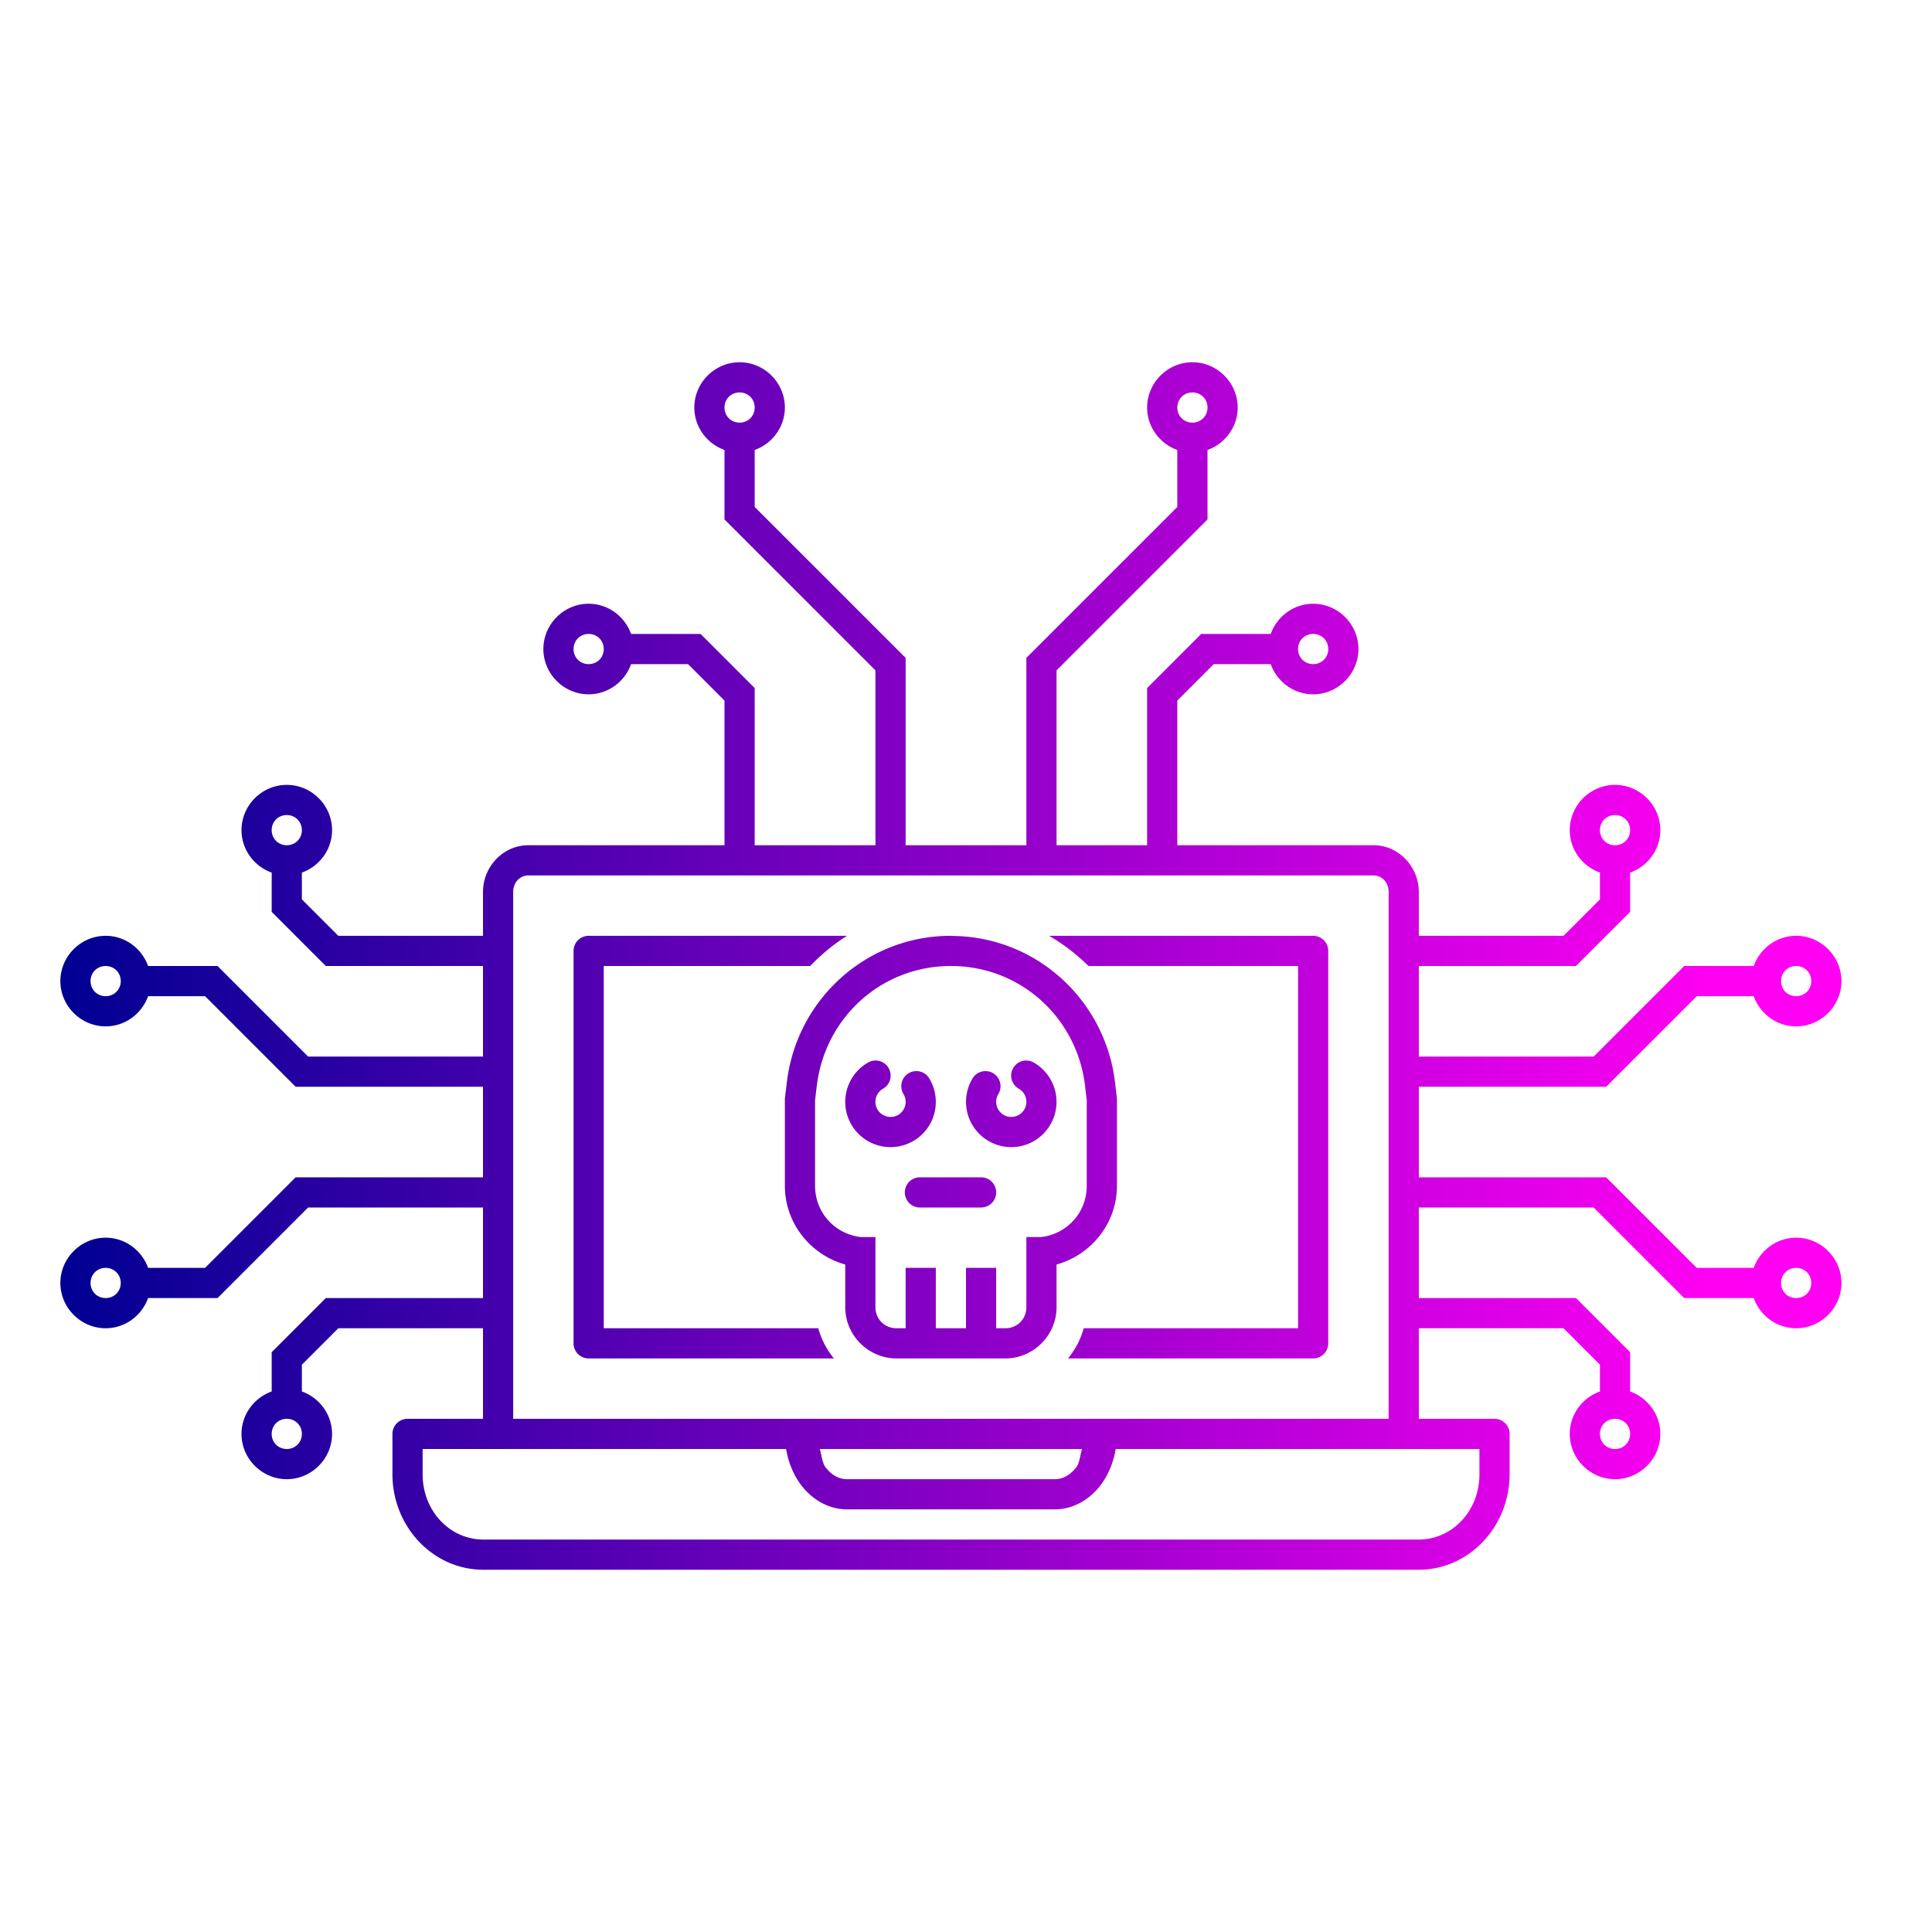 <svg xmlns="http://www.w3.org/2000/svg" xmlns:xlink="http://www.w3.org/1999/xlink" width="64" height="64" viewBox="0 0 64 64"><defs><linearGradient id="a"><stop offset="0" stop-color="#000092"/><stop offset="1" stop-color="#ff00f3"/></linearGradient><linearGradient id="b" x1="2" x2="57" y1="32" y2="32" gradientUnits="userSpaceOnUse" xlink:href="#a"/></defs><path fill="url(#b)" d="M 24.5 12 C 23.677 12 23 12.678 23 13.5 C 23 14.147 23.421 14.698 24 14.906 L 24 17.207 L 29 22.207 L 29 28 L 25 28 L 25 22.793 L 23.207 21 L 20.906 21 C 20.698 20.421 20.147 20 19.5 20 C 18.677 20 18 20.677 18 21.5 C 18 22.323 18.677 23 19.5 23 C 20.147 23 20.698 22.579 20.906 22 L 22.793 22 L 24 23.207 L 24 28 L 17.5 28 C 16.665 28 16 28.712 16 29.549 L 16 31 L 11.207 31 L 10 29.793 L 10 28.906 C 10.579 28.698 11 28.147 11 27.5 C 11 26.677 10.322 26 9.5 26 C 8.678 26 8 26.677 8 27.5 C 8 28.147 8.421 28.698 9 28.906 L 9 30.207 L 10.793 32 L 16 32 L 16 35 L 10.207 35 L 7.207 32 L 4.906 32 C 4.698 31.421 4.147 31 3.5 31 C 2.678 31 2 31.677 2 32.5 C 2 33.322 2.678 34 3.5 34 C 4.147 34 4.698 33.579 4.906 33 L 6.793 33 L 9.793 36 L 16 36 L 16 39 L 9.793 39 L 6.793 42 L 4.906 42 C 4.698 41.421 4.147 41 3.5 41 C 2.678 41 2 41.678 2 42.5 C 2 43.322 2.678 44 3.5 44 C 4.147 44 4.698 43.579 4.906 43 L 7.207 43 L 10.207 40 L 16 40 L 16 43 L 10.793 43 L 9 44.793 L 9 46.094 C 8.421 46.302 8 46.853 8 47.5 C 8 48.322 8.678 49 9.5 49 C 10.322 49 11 48.322 11 47.5 C 11 46.853 10.579 46.302 10 46.094 L 10 45.207 L 11.207 44 L 16 44 L 16 47 L 13.5 47 A 0.5 0.5 0 0 0 13 47.5 L 13 48.834 C 13 50.564 14.336 52 16.014 52 L 46.994 52 C 48.672 52 50.008 50.564 50.008 48.834 L 50.008 47.5 A 0.5 0.5 0 0 0 49.508 47 L 47 47 L 47 44 L 51.793 44 L 53 45.207 L 53 46.094 C 52.421 46.302 52 46.853 52 47.5 C 52 48.322 52.678 49 53.5 49 C 54.322 49 55 48.322 55 47.5 C 55 46.853 54.579 46.302 54 46.094 L 54 44.793 L 52.207 43 L 47 43 L 47 40 L 52.793 40 L 55.793 43 L 58.094 43 C 58.302 43.579 58.853 44 59.5 44 C 60.322 44 61 43.322 61 42.5 C 61 41.678 60.322 41 59.5 41 C 58.853 41 58.302 41.421 58.094 42 L 56.207 42 L 53.207 39 L 47 39 L 47 36 L 53.207 36 L 56.207 33 L 58.094 33 C 58.302 33.579 58.853 34 59.5 34 C 60.322 34 61 33.322 61 32.5 C 61 31.677 60.322 31 59.5 31 C 58.853 31 58.302 31.421 58.094 32 L 55.793 32 L 52.793 35 L 47 35 L 47 32 L 52.207 32 L 54 30.207 L 54 28.906 C 54.579 28.698 55 28.147 55 27.5 C 55 26.677 54.322 26 53.5 26 C 52.678 26 52 26.677 52 27.5 C 52 28.147 52.421 28.698 53 28.906 L 53 29.793 L 51.793 31 L 47 31 L 47 29.549 C 47 28.712 46.335 28 45.5 28 L 39 28 L 39 23.207 L 40.207 22 L 42.094 22 C 42.302 22.579 42.853 23 43.5 23 C 44.322 23 45 22.323 45 21.5 C 45 20.677 44.322 20 43.5 20 C 42.853 20 42.302 20.421 42.094 21 L 39.793 21 L 38 22.793 L 38 28 L 35 28 L 35 22.207 L 40 17.207 L 40 14.906 C 40.579 14.698 41 14.147 41 13.5 C 41 12.678 40.322 12 39.5 12 C 38.678 12 38 12.678 38 13.5 C 38 14.147 38.421 14.698 39 14.906 L 39 16.793 L 34 21.793 L 34 28 L 30 28 L 30 21.793 L 25 16.793 L 25 14.906 C 25.579 14.698 26 14.147 26 13.5 C 26 12.678 25.323 12 24.5 12 z M 24.5 13 C 24.782 13 25 13.218 25 13.5 C 25 13.782 24.782 14 24.5 14 C 24.218 14 24 13.782 24 13.5 C 24 13.218 24.218 13 24.5 13 z M 39.5 13 C 39.782 13 40 13.218 40 13.5 C 40 13.782 39.782 14 39.5 14 C 39.218 14 39 13.782 39 13.5 C 39 13.218 39.218 13 39.5 13 z M 19.5 21 C 19.782 21 20 21.218 20 21.5 C 20 21.782 19.782 22 19.5 22 C 19.218 22 19 21.782 19 21.5 C 19 21.218 19.218 21 19.5 21 z M 43.5 21 C 43.782 21 44 21.218 44 21.5 C 44 21.782 43.782 22 43.5 22 C 43.218 22 43 21.782 43 21.5 C 43 21.218 43.218 21 43.5 21 z M 9.5 27 C 9.782 27 10 27.218 10 27.5 C 10 27.782 9.782 28 9.5 28 C 9.218 28 9 27.782 9 27.5 C 9 27.218 9.218 27 9.5 27 z M 53.5 27 C 53.782 27 54 27.218 54 27.5 C 54 27.782 53.782 28 53.5 28 C 53.218 28 53 27.782 53 27.5 C 53 27.218 53.218 27 53.5 27 z M 17.5 29 L 45.5 29 C 45.773 29 46 29.225 46 29.549 L 46 31 L 46 32 L 46 43 L 46 44 L 46 47 L 17 47 L 17 29.549 C 17 29.225 17.227 29 17.5 29 z M 19.5 31 A 0.5 0.5 0 0 0 19 31.5 L 19 44.5 A 0.5 0.5 0 0 0 19.5 45 L 27.625 45 C 27.386 44.709 27.209 44.372 27.107 44 L 20 44 L 20 32 L 26.84 32 C 27.204 31.62 27.61 31.283 28.057 31 L 19.5 31 z M 31.5 31 C 28.67 31 26.366 33.143 26.061 35.891 L 26 36.393 L 26 36.5 L 26 39.277 C 26 40.525 26.852 41.569 28 41.889 L 28 43.301 C 28 44.234 28.766 45 29.699 45 L 33.301 45 C 34.234 45 35 44.234 35 43.301 L 35 41.889 C 36.148 41.569 37 40.527 37 39.279 L 37 36.5 L 37 36.395 L 36.941 35.891 C 36.634 33.145 34.329 31.004 31.5 31.004 L 31.5 31 z M 34.752 31 C 35.233 31.276 35.666 31.618 36.059 32 L 43 32 L 43 44 L 35.898 44 C 35.797 44.372 35.618 44.709 35.379 45 L 43.5 45 A 0.5 0.5 0 0 0 44 44.5 L 44 31.5 A 0.5 0.5 0 0 0 43.5 31 L 34.752 31 z M 3.5 32 C 3.782 32 4 32.218 4 32.5 C 4 32.782 3.782 33 3.5 33 C 3.218 33 3 32.782 3 32.5 C 3 32.218 3.218 32 3.5 32 z M 31.5 32 C 33.828 32 35.696 33.742 35.947 36 L 36 36.453 L 36 36.5 L 36 39.279 C 36 40.169 35.348 40.875 34.49 40.979 L 34 40.979 L 34 43.301 C 34 43.697 33.697 44 33.301 44 L 33 44 L 33 42 L 32 42 L 32 44 L 31 44 L 31 42 L 30 42 L 30 44 L 29.699 44 C 29.303 44 29 43.697 29 43.301 L 29 40.979 L 28.51 40.979 C 27.652 40.875 27 40.167 27 39.277 L 27 36.5 L 27 36.449 L 27.053 36 L 27.055 36 C 27.306 33.742 29.172 32 31.5 32 z M 59.5 32 C 59.782 32 60 32.218 60 32.5 C 60 32.782 59.782 33 59.5 33 C 59.218 33 59 32.782 59 32.5 C 59 32.218 59.218 32 59.5 32 z M 29.018 35.131 A 0.5 0.5 0 0 0 28.75 35.201 C 28.226 35.504 27.933 36.095 28.012 36.695 C 28.091 37.295 28.527 37.793 29.111 37.949 C 29.696 38.106 30.323 37.894 30.691 37.414 C 31.06 36.934 31.101 36.274 30.799 35.75 A 0.5 0.5 0 1 0 29.934 36.25 C 30.035 36.426 30.022 36.643 29.898 36.805 C 29.774 36.966 29.568 37.035 29.371 36.982 C 29.174 36.929 29.03 36.768 29.004 36.566 C 28.977 36.364 29.074 36.168 29.25 36.066 A 0.5 0.5 0 0 0 29.018 35.131 z M 33.977 35.131 A 0.5 0.5 0 0 0 33.75 36.066 C 33.926 36.168 34.023 36.362 33.996 36.564 C 33.97 36.766 33.826 36.929 33.629 36.982 C 33.432 37.035 33.228 36.966 33.104 36.805 C 32.98 36.643 32.965 36.426 33.066 36.25 A 0.5 0.5 0 1 0 32.201 35.75 C 31.899 36.274 31.942 36.934 32.311 37.414 C 32.679 37.894 33.304 38.106 33.889 37.949 C 34.473 37.793 34.907 37.295 34.986 36.695 C 35.065 36.095 34.774 35.504 34.25 35.201 A 0.5 0.5 0 0 0 33.977 35.131 z M 30.449 39 A 0.5 0.5 0 0 0 30.5 40 L 32.5 40 A 0.5 0.5 0 1 0 32.5 39 L 30.5 39 A 0.5 0.5 0 0 0 30.449 39 z M 3.5 42 C 3.782 42 4 42.218 4 42.5 C 4 42.782 3.782 43 3.5 43 C 3.218 43 3 42.782 3 42.5 C 3 42.218 3.218 42 3.5 42 z M 59.5 42 C 59.782 42 60 42.218 60 42.5 C 60 42.782 59.782 43 59.5 43 C 59.218 43 59 42.782 59 42.5 C 59 42.218 59.218 42 59.5 42 z M 9.5 47 C 9.782 47 10 47.218 10 47.5 C 10 47.782 9.782 48 9.5 48 C 9.218 48 9 47.782 9 47.5 C 9 47.218 9.218 47 9.5 47 z M 53.5 47 C 53.782 47 54 47.218 54 47.5 C 54 47.782 53.782 48 53.5 48 C 53.218 48 53 47.782 53 47.5 C 53 47.218 53.218 47 53.5 47 z M 14 48 L 26.041 48 C 26.117 48.463 26.297 48.885 26.562 49.225 C 26.921 49.684 27.458 50 28.062 50 L 34.938 50 C 35.542 50 36.079 49.684 36.438 49.225 C 36.703 48.885 36.883 48.463 36.959 48 L 49.008 48 L 49.008 48.834 C 49.008 50.058 48.102 51 46.994 51 L 16.014 51 C 14.906 51 14 50.058 14 48.834 L 14 48 z M 27.158 48 L 35.842 48 C 35.779 48.211 35.764 48.464 35.65 48.609 C 35.444 48.873 35.199 49 34.938 49 L 28.062 49 C 27.801 49 27.556 48.873 27.35 48.609 C 27.236 48.464 27.221 48.211 27.158 48 z " color="#000" font-family="sans-serif" font-weight="400" overflow="visible" style="line-height:normal;text-indent:0;text-align:start;text-decoration-line:none;text-decoration-style:solid;text-decoration-color:#000;text-transform:none;block-progression:tb;isolation:auto;mix-blend-mode:normal"/></svg>